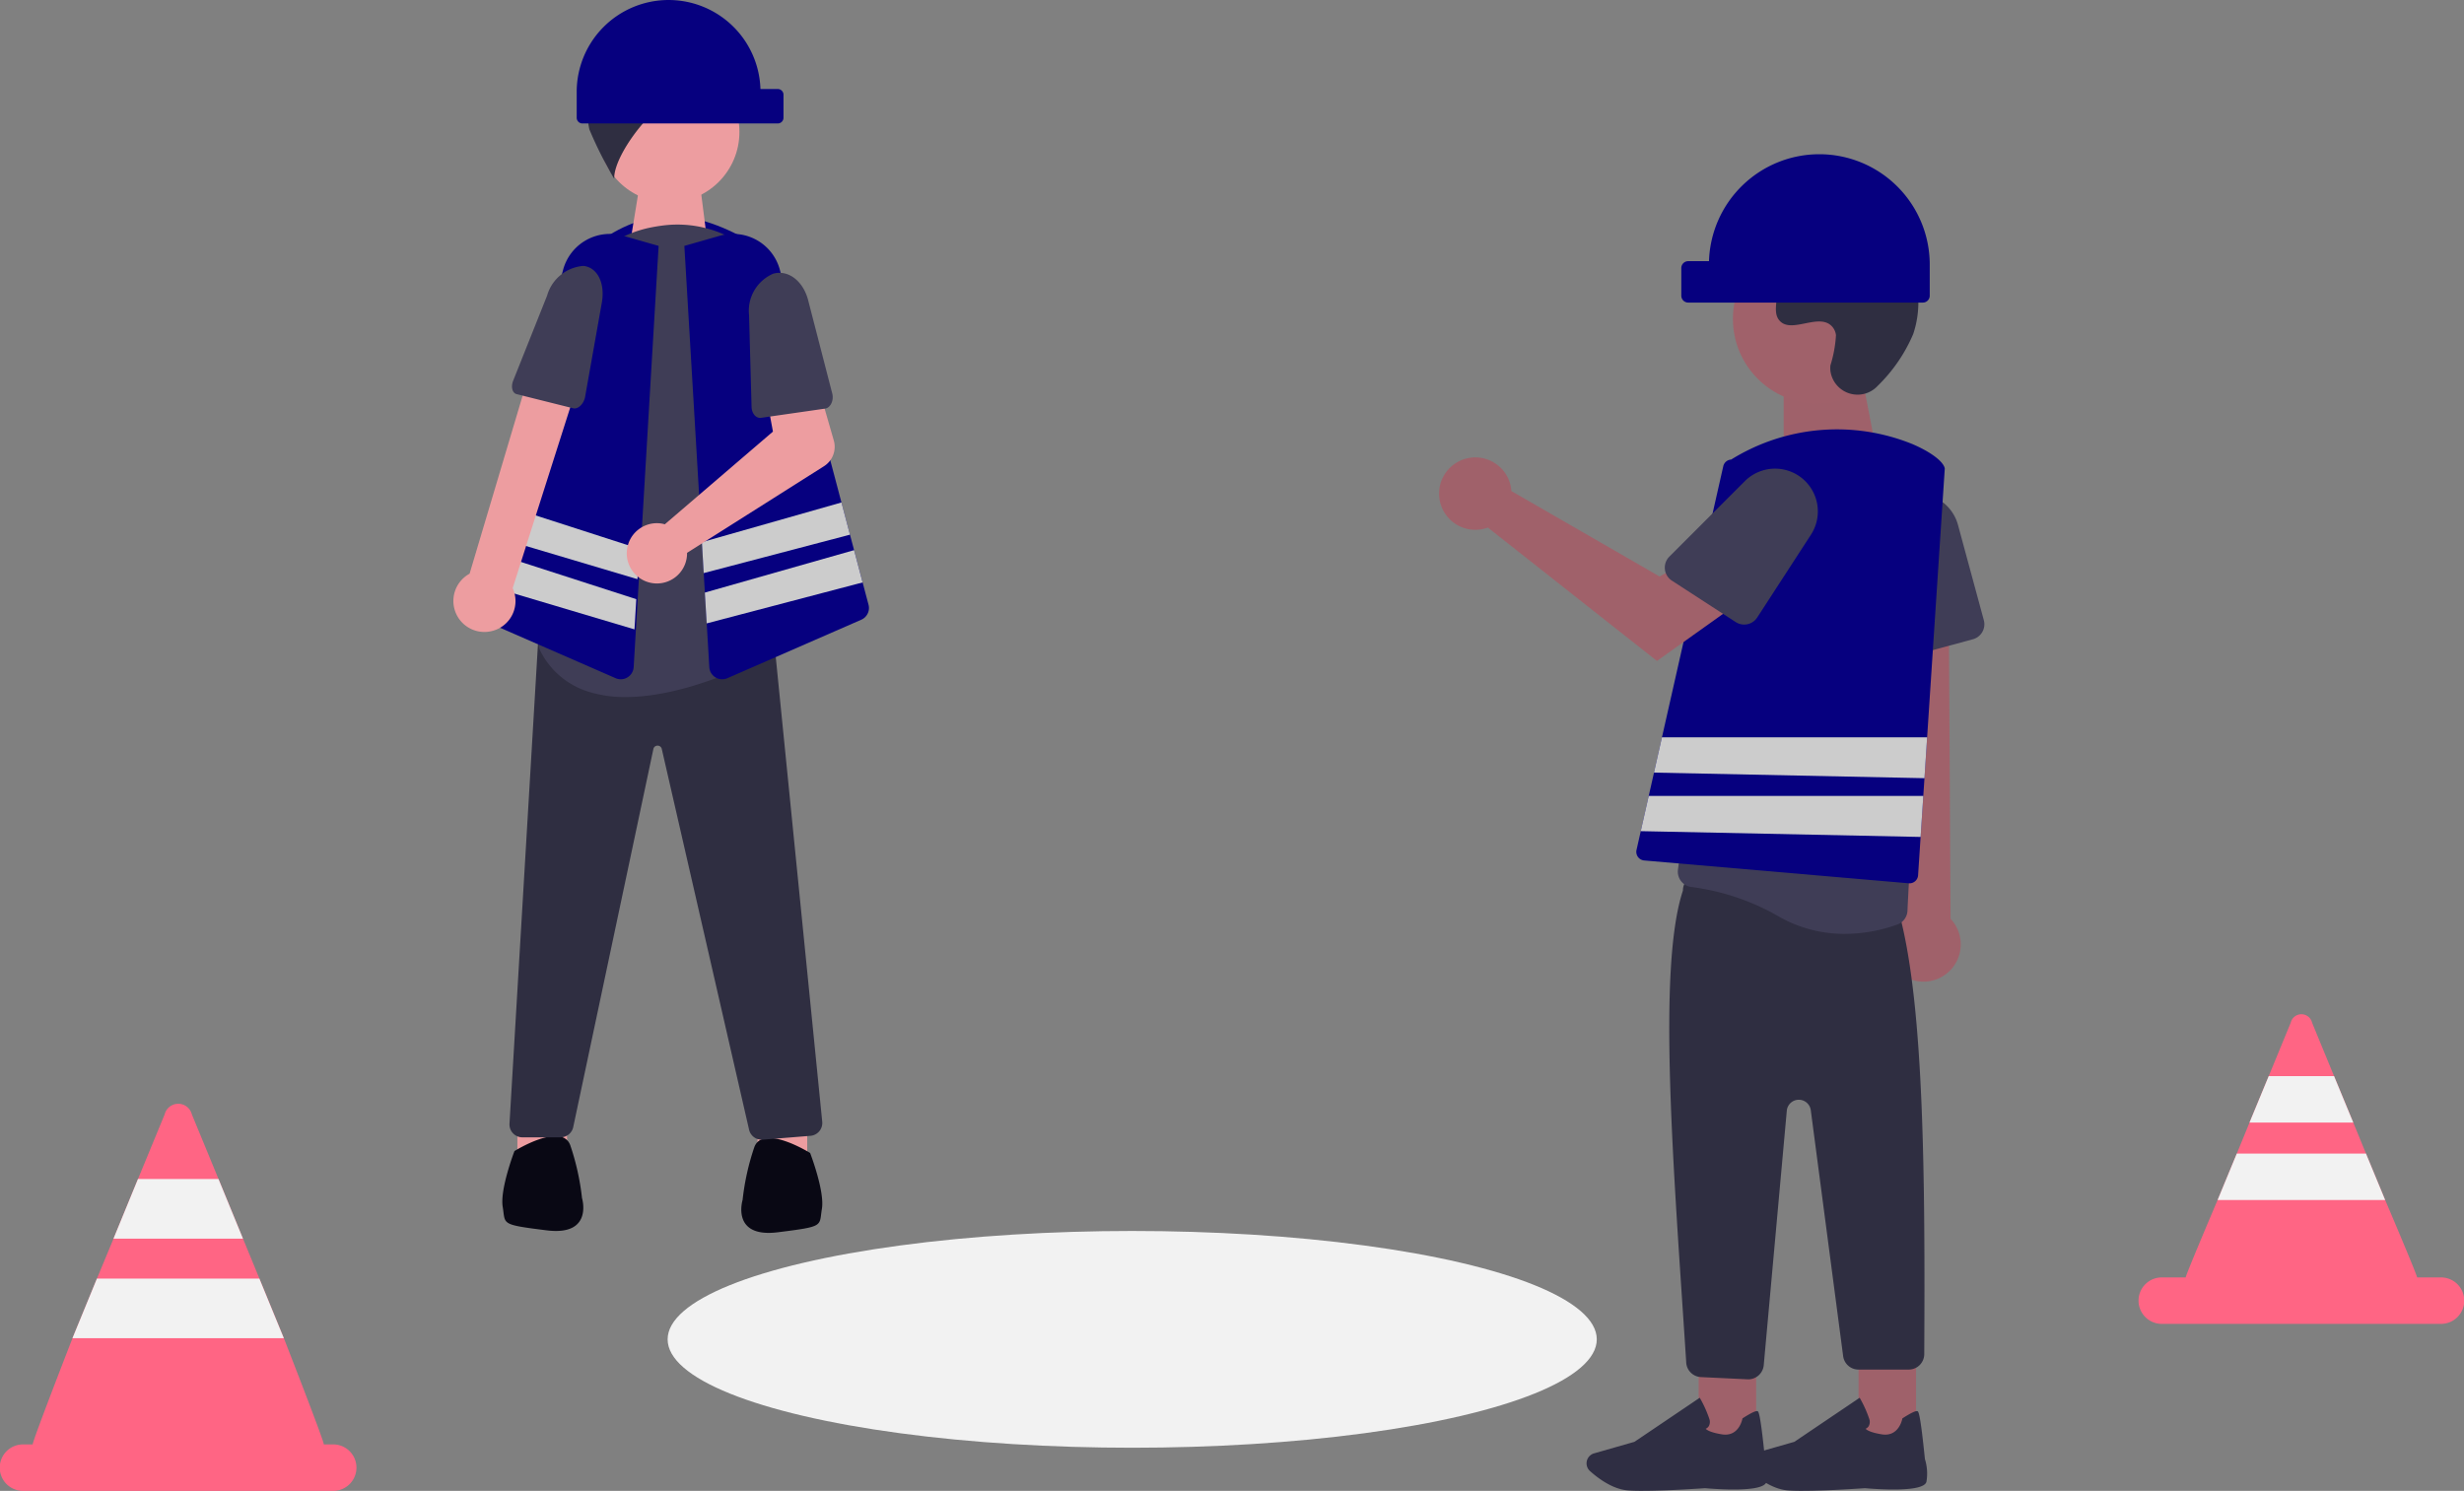 <svg xmlns="http://www.w3.org/2000/svg" width="799.987" height="484.11" viewBox="0 0 799.987 484.11" xmlns:xlink="http://www.w3.org/1999/xlink" role="img" artist="Katerina Limpitsouni" source="https://undraw.co/"><rect x="0" y="0" width="799.987" height="484.11" fill="#808080" stroke="none"/><g transform="translate(-667.431 -409.309)"><path d="M674.49,553.994v10.488l-16.21-.953.226-8.638Z" transform="translate(255.02 219.218)" fill="#ed9da0"/><path d="M908.85,728.695c-.954,5.721.954,5.721-14.3,7.628S883.1,725.834,883.1,725.834a80.124,80.124,0,0,1,3.814-17.163c2.861-7.628,18.117,1.907,18.117,1.907S909.8,722.974,908.85,728.695Z" transform="translate(25.428 73.123)" fill="#090814"/><path d="M658.28,553.994v10.488l16.209-.953-.226-8.638Z" transform="translate(177.135 218.598)" fill="#ed9da0"/><path d="M882.806,728.695c.953,5.721-.954,5.721,14.3,7.628s11.442-10.488,11.442-10.488a80.134,80.134,0,0,0-3.814-17.163c-2.86-7.628-18.116,1.907-18.116,1.907S881.853,722.974,882.806,728.695Z" transform="translate(-52.159 72.503)" fill="#090814"/><path d="M26.479,0H0V14.605H29.3Z" transform="translate(1246.539 537.065)" fill="#9f616a"/><g transform="translate(1234.452 850.894)"><rect width="18.667" height="26.484" transform="translate(36.399)" fill="#9f616a"/><path d="M504.74,592.216c8.193,0,20.155-.856,20.245-.865,3.2.285,19.175,1.542,19.969-2.113a15.7,15.7,0,0,0-.5-7.35c-1.542-15.27-2.113-15.448-2.452-15.547-.543-.16-2.13.6-4.707,2.255l-.16.106-.035.188c-.045.232-1.181,5.839-6.6,4.988-3.708-.588-4.911-1.408-5.295-1.81a2.281,2.281,0,0,0,.98-.82,2.868,2.868,0,0,0,.2-2.389,37.791,37.791,0,0,0-2.871-6.445l-.24-.428L502.068,576.3l-13.1,3.745a3.354,3.354,0,0,0-2.184,1.935h0a3.38,3.38,0,0,0,.856,3.816c2.38,2.139,7.114,5.8,12.075,6.258,1.319.131,3.066.169,5.028.169h0Z" transform="translate(-486.517 -549.701)" fill="#2f2e43"/></g><g transform="translate(1182.535 850.894)"><rect width="18.667" height="26.484" transform="translate(36.399)" fill="#9f616a"/><path d="M504.74,592.216c8.193,0,20.155-.856,20.245-.865,3.2.285,19.175,1.542,19.969-2.113a15.7,15.7,0,0,0-.5-7.35c-1.542-15.27-2.113-15.448-2.452-15.547-.543-.16-2.13.6-4.707,2.255l-.16.106-.035.188c-.045.232-1.181,5.839-6.6,4.988-3.708-.588-4.911-1.408-5.295-1.81a2.281,2.281,0,0,0,.98-.82,2.868,2.868,0,0,0,.2-2.389,37.791,37.791,0,0,0-2.871-6.445l-.24-.428L502.068,576.3l-13.1,3.745a3.354,3.354,0,0,0-2.184,1.935h0a3.38,3.38,0,0,0,.856,3.816c2.38,2.139,7.114,5.8,12.075,6.258,1.319.131,3.066.169,5.028.169h0Z" transform="translate(-486.517 -549.701)" fill="#2f2e43"/></g><ellipse cx="150.834" cy="35.194" rx="150.834" ry="35.194" transform="translate(884.19 809.025)" fill="#f2f2f2"/><path d="M202.728,600.948H150.509V585.1c16.5-11.483,31.121-10.485,50.354.933Z" transform="translate(711.62 -97.46)" fill="#06007F"/><path d="M226.567,766.314a4.216,4.216,0,0,1-4.1-3.285L194.135,639.441a1.359,1.359,0,0,0-1.365-1.095h-.007a1.359,1.359,0,0,0-1.362,1.108L165.381,762.21a4.216,4.216,0,0,1-4.105,3.326h-12.4a4.2,4.2,0,0,1-4.189-4.444L153.924,605.5l3.715-1.1h.07l72.973.638,15.542,155.417a4.194,4.194,0,0,1-3.838,4.589L226.9,766.3Q226.734,766.315,226.567,766.314Z" transform="translate(688.161 13.087)" fill="#2f2e41"/><path d="M2.378.456l20.3-1.187,2,15.792H0Z" transform="translate(872.257 471.741)" fill="#ed9da0"/><path d="M174.807,730.926a39.525,39.525,0,0,1-11.868-1.67,26.2,26.2,0,0,1-15.888-13.4,4.2,4.2,0,0,1-.312-3.127c2.526-8.621,14.732-53.431,6.944-89.054a37.751,37.751,0,0,1,5.367-29.013A37.278,37.278,0,0,1,183.225,578.4h0c1.292-.252,2.59-.459,3.86-.615a37.143,37.143,0,0,1,30.08,9.9,38.064,38.064,0,0,1,11.95,30.175L223.13,713.9a4.158,4.158,0,0,1-2.236,3.453C214,720.965,193.293,730.926,174.807,730.926Z" transform="translate(695.757 -95.276)" fill="#3f3d56"/><path d="M190.054,722.722a4.2,4.2,0,0,1-1.68-.355L144.92,703.4a4.168,4.168,0,0,1-2.381-4.921l28.767-108.669a15.727,15.727,0,0,1,19.527-11.1l11.5,3.283-8.1,136.775a4.208,4.208,0,0,1-2,3.328,4.162,4.162,0,0,1-2.182.624Z" transform="translate(678.934 -92.839)" fill="#06007F"/><path d="M215.767,698.481l-1.912-7.208-2.769-10.481-1.334-5.026-2.769-10.453L187,589.812a15.71,15.71,0,0,0-19.526-11.1L155.977,582l5.7,96.2.588,10.043.373,6.331v.009l.6,9.987.84,14.2a4.187,4.187,0,0,0,5.865,3.6L213.389,703.4a4.164,4.164,0,0,0,2.378-4.923Z" transform="translate(733.643 -92.842)" fill="#06007F"/><ellipse cx="22.903" cy="22.902" rx="22.903" ry="22.902" transform="translate(861.693 429.272)" fill="#ed9da0"/><path d="M129.088,381.717,81.6,394.191l-.588-10.041,45.31-12.891Z" transform="translate(814.304 201.211)" fill="#ccc"/><path d="M132.421,384.821,81.8,398.119l-.6-9.99v-.01l48.453-13.781Z" transform="translate(815.072 213.614)" fill="#ccc"/><path d="M201.89,582.371a28.12,28.12,0,0,0-30.821-17.329l7.221,5.835c-8.972.3-18.416-.34-24.822,5.949,2.039-.056,4.712,4.305,6.752,4.249a10.7,10.7,0,0,0-8.954,6.176,17.592,17.592,0,0,0-1.039,11.187,130,130,0,0,0,8.044,15.982c-.266-9.11,17.67-30.841,26.428-28.572a24.035,24.035,0,0,0-11.1,8.425,32.55,32.55,0,0,1,19.3-3.158,13.658,13.658,0,0,0,4.6.257,5.618,5.618,0,0,0,3.331-8.979Z" transform="translate(708.576 -147.055)" fill="#2f2e41"/><path d="M114.748,385.736l-.588,9.854L67.582,381.719l2.73-10.317Z" transform="translate(760.232 201.788)" fill="#ccc"/><path d="M117.036,389.793l-47.528-15.34L66.773,384.8l49.685,14.8Z" transform="translate(756.973 214.077)" fill="#ccc"/><path d="M153.741,673.721a10.017,10.017,0,0,0,6.568-13.885l22.344-70.145-15.844-3.318-20.485,68.772a10.071,10.071,0,0,0,7.418,18.576Z" transform="translate(673.569 -59.545)" fill="#ed9da0"/><path d="M168.028,580.173h0c4.55.464,7.109,5.58,5.977,11.949l-5.428,30.565c-.407,2.291-2.293,4.105-3.86,3.714l-18.361-4.589c-1.413-.353-1.933-2.361-1.133-4.369l11.023-27.651A13.306,13.306,0,0,1,168.028,580.173Z" transform="translate(688.816 -84.513)" fill="#3f3d56"/><path d="M163.1,633.752a9.826,9.826,0,0,1,1.517.3l35.1-30.1L197.672,592.9l16.265-5.275,5.533,19.2a7.46,7.46,0,0,1-3.179,8.37l-44.458,28.133a9.788,9.788,0,1,1-8.729-9.575Z" transform="translate(718.665 -54.5)" fill="#ed9da0"/><path d="M168.073,580.9h0c4.86-1.36,9.716,2.339,11.343,8.64l7.808,30.24c.585,2.267-.552,4.676-2.327,4.931L164.1,627.7c-1.6.23-3.011-1.411-3.069-3.573l-.808-29.758a13.09,13.09,0,0,1,7.854-13.473Z" transform="translate(750.406 -82.716)" fill="#3f3d56"/><path d="M243.773,743.487a12.036,12.036,0,0,1-2.311-18.309l-9.043-128.339,26.051,2.527.716,125.683a12.1,12.1,0,0,1-15.412,18.439Z" transform="translate(1041.537 -17.387)" fill="#a0616a"/><path d="M236.806,647.92a5.02,5.02,0,0,1-2.082-3.81l-1.909-34.59a13.89,13.89,0,0,1,27.275-4.4l8.385,30.926a5.047,5.047,0,0,1-3.547,6.185L241.077,648.7a5.023,5.023,0,0,1-4.271-.778Z" transform="translate(1043.047 -25.344)" fill="#3f3d56"/><path d="M178.865,563h0a29.832,29.832,0,0,1,29.815,28.9l5.619,0a1.865,1.865,0,0,1,1.865,1.865v7.46a1.865,1.865,0,0,1-1.865,1.865H150.89a1.865,1.865,0,0,1-1.865-1.865v-8.392A29.839,29.839,0,0,1,178.865,563Z" transform="translate(705.644 -153.689)" fill="#06007F"/><path d="M244.988,783.287l-15.12-.721a5.039,5.039,0,0,1-4.8-5c-3.986-61.526-9.507-127.5-1.055-152.985a5.042,5.042,0,0,1,5.766-5.025l60.489,8.781a5.012,5.012,0,0,1,4.317,4.951c7.723,30.177,8.072,84.9,7.78,141.757a5.042,5.042,0,0,1-5.041,5.08h-16.3a5.018,5.018,0,0,1-4.98-4.258l-10.532-80.044a3.921,3.921,0,0,0-7.767.144l-7.509,82.884a5.061,5.061,0,0,1-5.006,4.443Q245.108,783.294,244.988,783.287Z" transform="translate(989.815 73.906)" fill="#2f2e41"/><path d="M253.41,746.846a76.1,76.1,0,0,0-28.769-9.854,4.949,4.949,0,0,1-3.421-1.875,5.016,5.016,0,0,1-1.043-3.81L234.671,623.7a37.216,37.216,0,0,1,21.693-29.08,36.193,36.193,0,0,1,35.173,2.757q.745.5,1.462,1.012a37.169,37.169,0,0,1,14.157,38.733c-8.888,36.359-11.941,95.968-12.463,107.548a5,5,0,0,1-3.269,4.487,50.506,50.506,0,0,1-17.058,3.037A42.714,42.714,0,0,1,253.41,746.846Z" transform="translate(992.039 -39.644)" fill="#3f3d56"/><ellipse cx="27.516" cy="27.516" rx="27.516" ry="27.516" transform="translate(1230.056 485.338)" fill="#a0616a"/><path d="M274.022,637.119a8.888,8.888,0,0,1-15.335-4.937,9,9,0,0,1,.011-1.743,40.4,40.4,0,0,0,1.8-9.807,5.143,5.143,0,0,0-.941-2.407c-4.091-5.478-13.693,2.45-17.553-2.509-2.367-3.04.415-7.828-1.4-11.226-2.4-4.485-9.5-2.273-13.952-4.729-4.955-2.733-4.659-10.335-1.4-14.959a23.53,23.53,0,0,1,17.839-9.082,47.854,47.854,0,0,1,20.157,3.933A40.283,40.283,0,0,1,282.3,592.86a32.24,32.24,0,0,1,3.259,27.45A51.743,51.743,0,0,1,274.022,637.119Z" transform="translate(1003.02 -102.5)" fill="#2f2e41"/><path d="M317.595,603.368c-.482-2.263-4.616-5.355-10.531-7.876a65.13,65.13,0,0,0-58.816,5.041,2.778,2.778,0,0,0-2.566,2.185l-19.9,88L223.2,702.179l-1.714,7.585L218.9,721.191l-1.378,6.106A2.81,2.81,0,0,0,220,730.714l85.916,7.416c.078,0,.168.011.246.011a2.8,2.8,0,0,0,2.778-2.621l.818-12.447.874-13.309.381-5.77.863-13.276,5.725-87.2v-.078Z" transform="translate(981.237 -41.997)" fill="#06007F"/><path d="M227.919,601.613a11.766,11.766,0,0,1,.268,1.838l48.126,27.763,11.7-6.734L300.48,640.8l-25.025,17.836-54.9-43.314a11.758,11.758,0,1,1,7.367-13.714Z" transform="translate(929.94 -34.702)" fill="#a0616a"/><path d="M219.318,625.927a5.021,5.021,0,0,1,1.449-4.093l24.494-24.5a13.89,13.89,0,0,1,21.474,17.383L249.292,641.6a5.047,5.047,0,0,1-6.973,1.484l-20.731-13.453a5.022,5.022,0,0,1-2.27-3.7Z" transform="translate(988.653 -31.778)" fill="#3f3d56"/><path d="M231.174,386.425l-.86,13.278-87.825-1.815,2.589-11.463Z" transform="translate(1061.939 262.296)" fill="#ccc"/><path d="M233.376,390.213l-.875,13.308-90.867-1.88,2.589-11.428Z" transform="translate(1058.497 277.554)" fill="#ccc"/><path d="M265.167,572.959h0a35.842,35.842,0,0,0-35.821,34.726l-6.751,0a2.241,2.241,0,0,0-2.24,2.241v8.962a2.241,2.241,0,0,0,2.24,2.241h76.181a2.24,2.24,0,0,0,2.241-2.24V608.809a35.85,35.85,0,0,0-35.85-35.85Z" transform="translate(992.943 -113.569)" fill="#06007F"/><path d="M347.94,713.962h-7.684c-.049-.93-10.365-25.139-10.365-25.139l-6.236-15.083-4.122-10.056L313.3,648.6l-7.139-17.346a3.562,3.562,0,0,0-6.938,0L292.082,648.6l-6.236,15.083-4.122,10.056-6.236,15.083s-10.316,24.208-10.365,25.139h-7.684a7.542,7.542,0,1,0,0,15.083h90.5a7.542,7.542,0,1,0,0-15.083Z" transform="translate(1111.937 110.147)" fill="#ff6584"/><path d="M214.631,423.392H180.945l6.234-15.083H208.4Z" transform="translate(1216.833 350.44)" fill="#f2f2f2"/><path d="M233.286,428.392h-54.4l6.234-15.083h41.932Z" transform="translate(1208.536 370.579)" fill="#f2f2f2"/><g transform="translate(667.431 767.724)"><path d="M355,760.111h-2.978c.273-.643-12.96-34.49-12.96-34.49l-7.944-19.357-5.33-12.972-7.944-19.357-8.646-20.966a4.557,4.557,0,0,0-8.85,0L291.7,673.935l-7.944,19.357-5.381,12.972-7.942,19.357s-13.183,33.848-12.911,34.49h-3.079a7.542,7.542,0,1,0,0,15.083H355a7.542,7.542,0,1,0,0-15.083Z" transform="translate(-246.898 -649.5)" fill="#ff6584"/><path d="M220.157,449.526H178.125l7.944-19.357h26.144Z" transform="translate(-141.275 -405.732)" fill="#f2f2f2"/><path d="M244.1,455.956H175.475l7.944-19.357H236.16Z" transform="translate(-151.949 -379.834)" fill="#f2f2f2"/></g></g></svg>